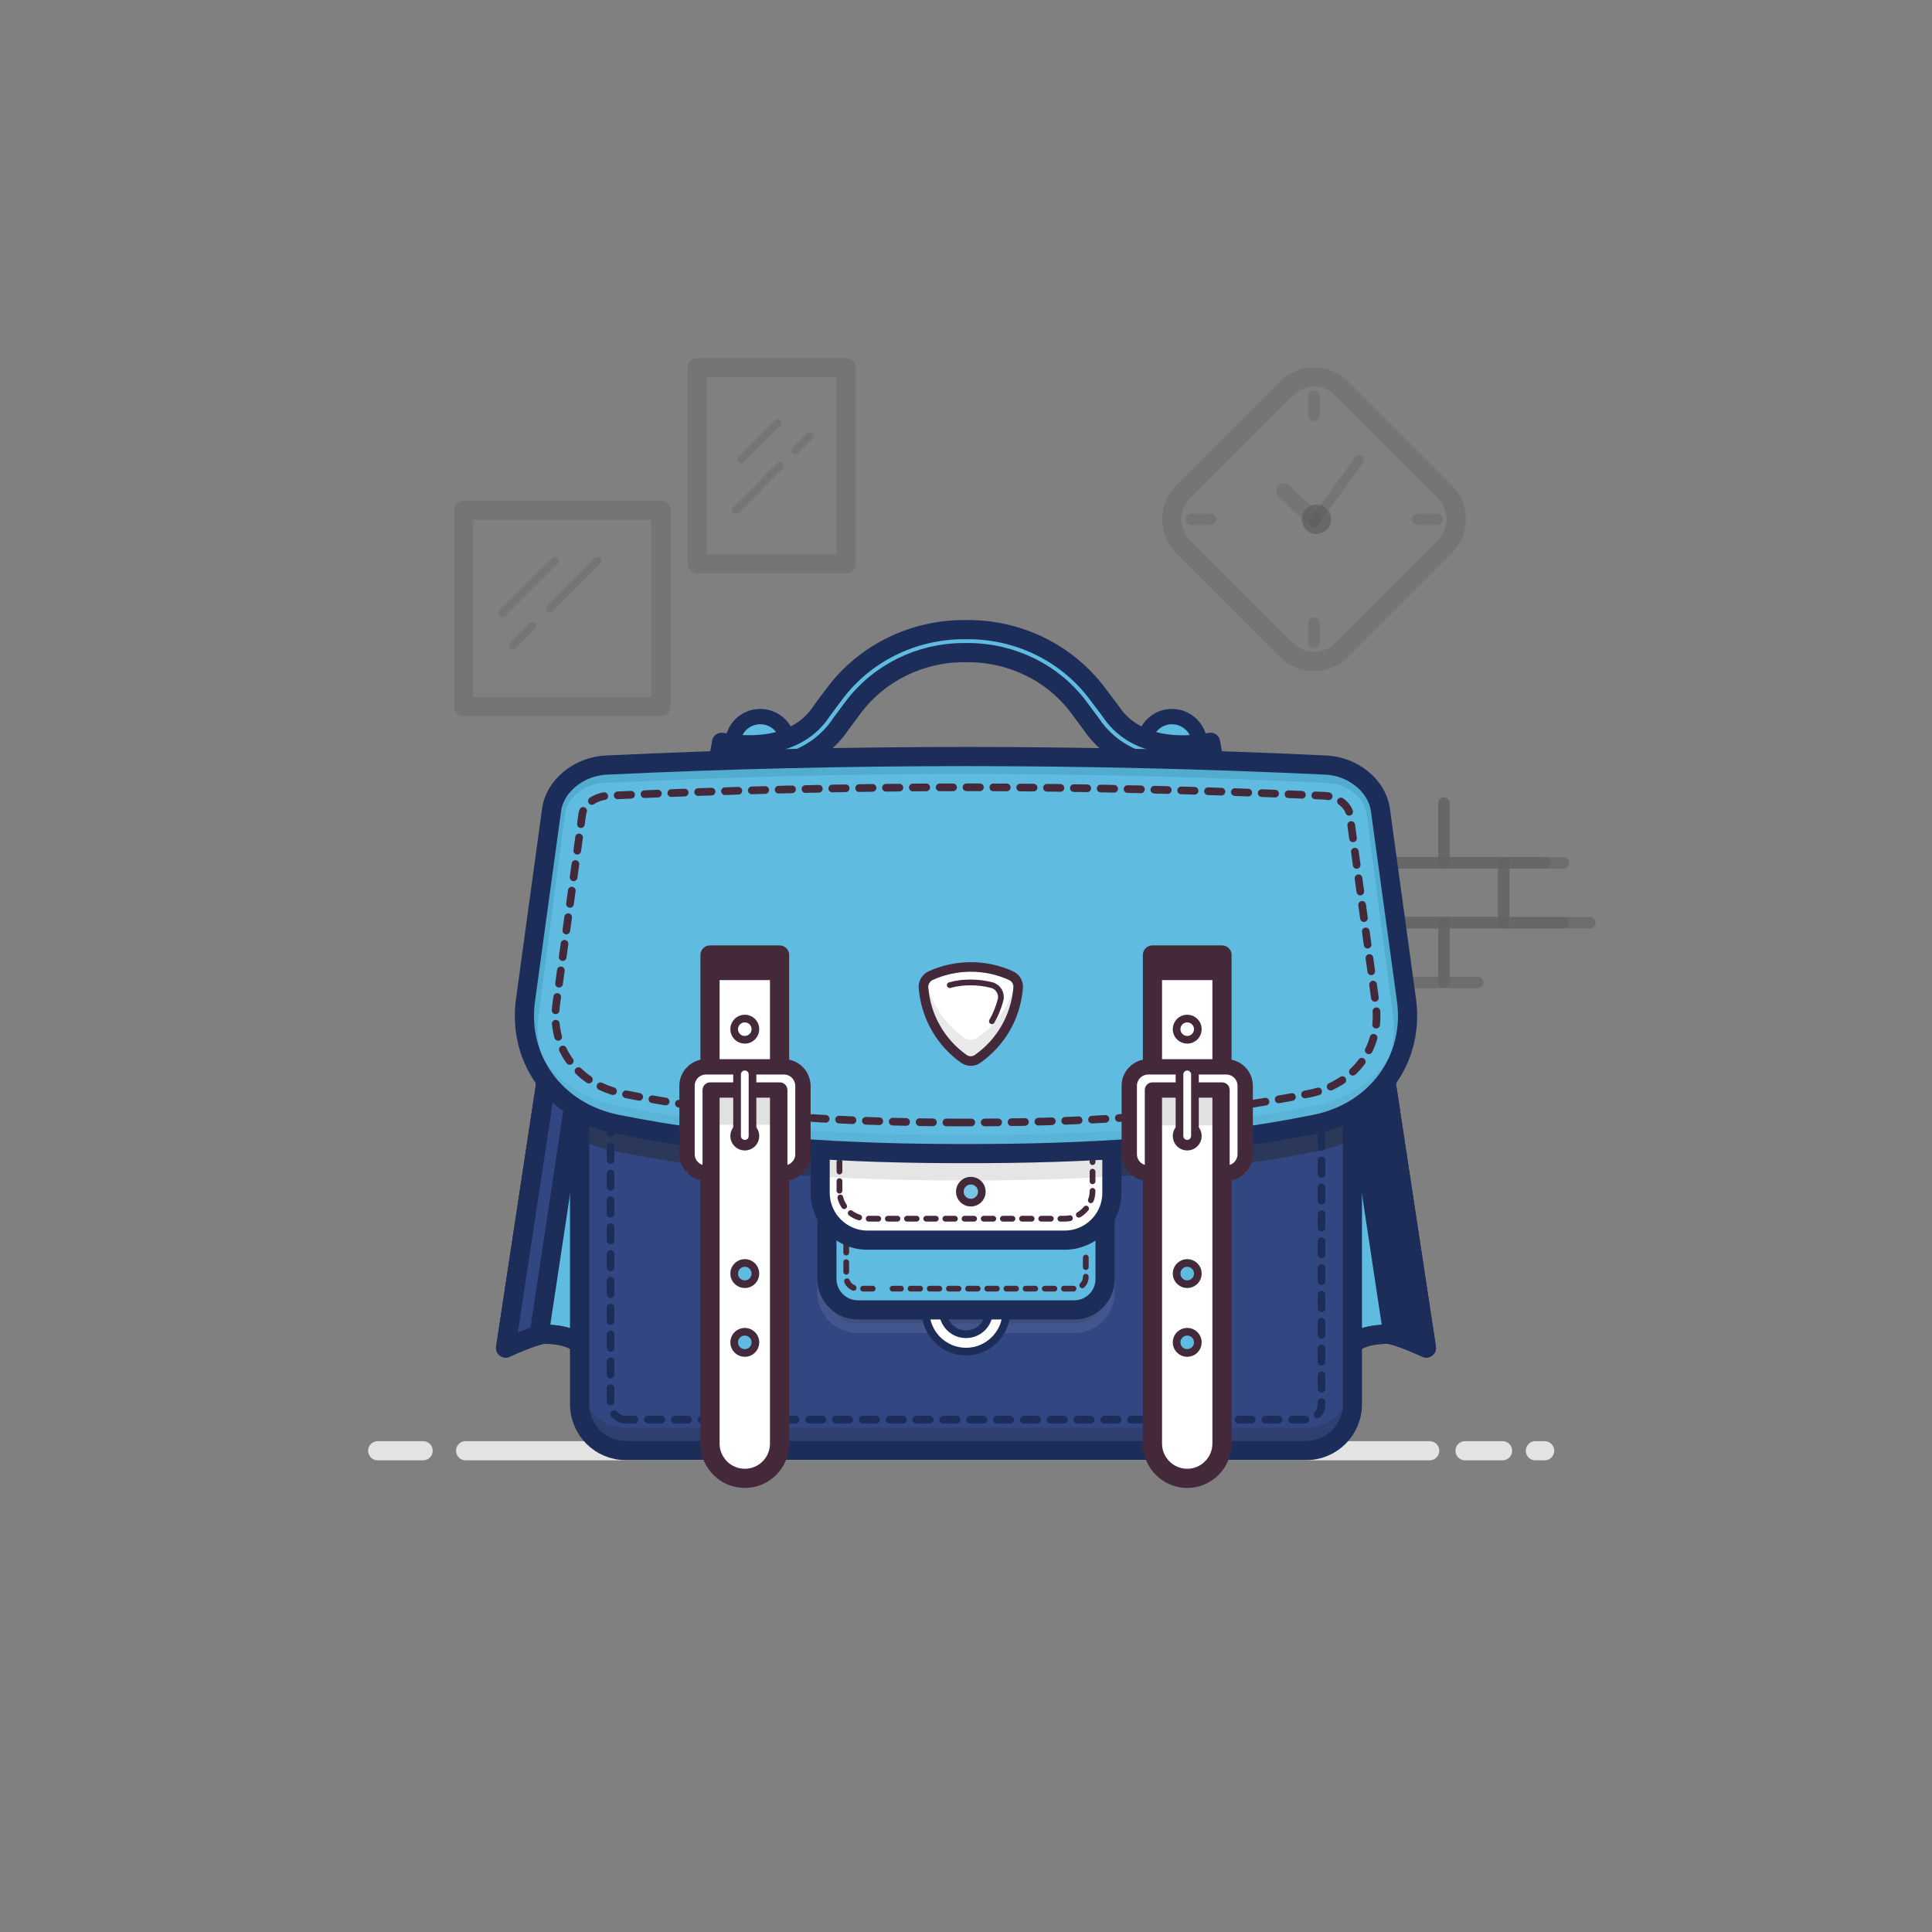 <svg width="262" height="262" viewBox="0 0 262 262" fill="none" xmlns="http://www.w3.org/2000/svg">
<rect x="0" y="0" width="262" height="262" fill="#808080" stroke="none"/>
<g clip-path="url(#clip0_199_5878)">
<g opacity="0.55">
<path opacity="0.55" d="M195.819 108.913V117.009H179.602" stroke="#474747" stroke-width="1.56" stroke-miterlimit="10" stroke-linecap="round" stroke-linejoin="round"/>
<path opacity="0.55" d="M212.01 117.009H195.818V108.913" stroke="#474747" stroke-width="1.56" stroke-miterlimit="10" stroke-linecap="round" stroke-linejoin="round"/>
<path opacity="0.55" d="M203.913 117.01H187.695V125.105H203.913V117.01Z" stroke="#474747" stroke-width="1.56" stroke-miterlimit="10" stroke-linecap="round" stroke-linejoin="round"/>
<path opacity="0.55" d="M200.403 133.227H195.818V125.132H212.01" stroke="#474747" stroke-width="1.56" stroke-miterlimit="10" stroke-linecap="round" stroke-linejoin="round"/>
<path opacity="0.55" d="M179.602 125.132H195.819V133.227H182.667" stroke="#474747" stroke-width="1.56" stroke-miterlimit="10" stroke-linecap="round" stroke-linejoin="round"/>
<path opacity="0.55" d="M174.072 117.01H187.696V125.132H179.6" stroke="#474747" stroke-width="1.56" stroke-miterlimit="10" stroke-linecap="round" stroke-linejoin="round"/>
<path opacity="0.55" d="M215.601 125.132H203.916V117.01H209.523" stroke="#474747" stroke-width="1.56" stroke-miterlimit="10" stroke-linecap="round" stroke-linejoin="round"/>
</g>
<g opacity="0.55">
<path opacity="0.55" d="M174.492 88.163L160.449 74.12C158.405 72.076 158.405 68.749 160.449 66.705L174.492 52.662C176.536 50.618 179.863 50.618 181.907 52.662L195.95 66.705C197.993 68.749 197.993 72.076 195.95 74.12L181.907 88.163C179.863 90.207 176.536 90.207 174.492 88.163Z" stroke="#333333" stroke-opacity="0.45" stroke-width="2.6" stroke-miterlimit="10" stroke-linecap="round" stroke-linejoin="round"/>
<path opacity="0.55" d="M178.186 56.33V53.763" stroke="#333333" stroke-opacity="0.45" stroke-width="1.56" stroke-miterlimit="10" stroke-linecap="round" stroke-linejoin="round"/>
<path opacity="0.55" d="M178.186 87.062V84.495" stroke="#333333" stroke-opacity="0.45" stroke-width="1.56" stroke-miterlimit="10" stroke-linecap="round" stroke-linejoin="round"/>
<path opacity="0.55" d="M192.281 70.426H194.849" stroke="#333333" stroke-opacity="0.45" stroke-width="1.56" stroke-miterlimit="10" stroke-linecap="round" stroke-linejoin="round"/>
<path opacity="0.55" d="M161.549 70.426H164.116" stroke="#333333" stroke-opacity="0.45" stroke-width="1.56" stroke-miterlimit="10" stroke-linecap="round" stroke-linejoin="round"/>
<path opacity="0.55" d="M178.185 70.425L174.098 66.6" stroke="#333333" stroke-opacity="0.45" stroke-width="2.08" stroke-miterlimit="10" stroke-linecap="round" stroke-linejoin="round"/>
<path opacity="0.55" d="M184.316 62.33L178.186 70.871" stroke="#333333" stroke-opacity="0.45" stroke-width="1.3" stroke-miterlimit="10" stroke-linecap="round" stroke-linejoin="round"/>
<path opacity="0.55" d="M178.526 72.417C179.626 72.417 180.518 71.525 180.518 70.425C180.518 69.326 179.626 68.434 178.526 68.434C177.427 68.434 176.535 69.326 176.535 70.425C176.535 71.525 177.427 72.417 178.526 72.417Z" fill="#333333"/>
</g>
<g opacity="0.55">
<path opacity="0.55" d="M89.629 69.194H62.879V95.813H89.629V69.194Z" stroke="#333333" stroke-opacity="0.45" stroke-width="2.6" stroke-miterlimit="10" stroke-linecap="round" stroke-linejoin="round"/>
<path opacity="0.55" d="M114.755 49.859H94.555V76.478H114.755V49.859Z" stroke="#333333" stroke-opacity="0.45" stroke-width="2.6" stroke-miterlimit="10" stroke-linecap="round" stroke-linejoin="round"/>
<path opacity="0.55" d="M68.117 83.185L75.27 76.032" stroke="#333333" stroke-opacity="0.45" stroke-width="1.04" stroke-miterlimit="10" stroke-linecap="round" stroke-linejoin="round"/>
<path opacity="0.55" d="M74.564 82.504L81.01 76.032" stroke="#333333" stroke-opacity="0.45" stroke-width="1.04" stroke-miterlimit="10" stroke-linecap="round" stroke-linejoin="round"/>
<path opacity="0.55" d="M69.535 87.534L72.155 84.888" stroke="#333333" stroke-opacity="0.45" stroke-width="1.04" stroke-miterlimit="10" stroke-linecap="round" stroke-linejoin="round"/>
<path opacity="0.55" d="M100.553 62.277L105.452 57.378" stroke="#333333" stroke-opacity="0.45" stroke-width="1.04" stroke-miterlimit="10" stroke-linecap="round" stroke-linejoin="round"/>
<path opacity="0.55" d="M107.863 61.072L109.75 59.185" stroke="#333333" stroke-opacity="0.45" stroke-width="1.04" stroke-miterlimit="10" stroke-linecap="round" stroke-linejoin="round"/>
<path opacity="0.55" d="M99.769 69.194L105.769 63.168" stroke="#333333" stroke-opacity="0.45" stroke-width="1.04" stroke-miterlimit="10" stroke-linecap="round" stroke-linejoin="round"/>
</g>
<path d="M198.676 196.736H203.759" stroke="#E3E3E3" stroke-width="2.6" stroke-miterlimit="10" stroke-linecap="round" stroke-linejoin="round"/>
<path d="M208.213 196.736H209.47" stroke="#E3E3E3" stroke-width="2.6" stroke-miterlimit="10" stroke-linecap="round" stroke-linejoin="round"/>
<path d="M63.143 196.736H193.881" stroke="#E3E3E3" stroke-width="2.6" stroke-miterlimit="10" stroke-linecap="round" stroke-linejoin="round"/>
<path d="M51.221 196.736H57.378" stroke="#E3E3E3" stroke-width="2.6" stroke-miterlimit="10" stroke-linecap="round" stroke-linejoin="round"/>
<path d="M99.35 100.922C99.35 98.853 101.026 97.176 103.096 97.176C105.166 97.176 106.843 98.853 106.843 100.922H99.35Z" fill="#60BBE0"/>
<path d="M99.35 100.922C99.35 98.853 101.026 97.176 103.096 97.176C105.166 97.176 106.843 98.853 106.843 100.922H99.35Z" fill="#60BBE0" stroke="#1D2D5A" stroke-width="2.08" stroke-miterlimit="10" stroke-linecap="round" stroke-linejoin="round"/>
<path d="M155.184 100.922C155.184 98.853 156.86 97.176 158.93 97.176C161 97.176 162.677 98.853 162.677 100.922H155.184Z" fill="#60BBE0"/>
<path d="M155.184 100.922C155.184 98.853 156.86 97.176 158.93 97.176C161 97.176 162.677 98.853 162.677 100.922H155.184Z" stroke="#1D2D5A" stroke-width="2.08" stroke-miterlimit="10" stroke-linecap="round" stroke-linejoin="round"/>
<path d="M160.449 104.145C154.973 104.145 150.545 102.049 147.951 98.145L146.274 95.892C142.816 91.255 137.209 88.504 131.314 88.504H130.685C124.79 88.504 119.21 91.255 115.725 95.892L114.048 98.145C110.826 103.018 104.721 105.062 97.307 103.752L97.857 100.66C101.472 101.289 108.049 101.604 111.455 96.39L111.507 96.311L113.21 94.032C117.271 88.609 123.795 85.386 130.685 85.386H131.314C138.205 85.386 144.729 88.609 148.79 94.032L150.571 96.39C153.977 101.604 160.553 101.315 164.169 100.66L164.719 103.752C163.226 104.014 161.811 104.145 160.449 104.145Z" fill="#60BBE0"/>
<path d="M160.449 104.145C154.973 104.145 150.545 102.049 147.951 98.145L146.274 95.892C142.816 91.255 137.209 88.504 131.314 88.504H130.685C124.79 88.504 119.21 91.255 115.725 95.892L114.048 98.145C110.826 103.018 104.721 105.062 97.307 103.752L97.857 100.66C101.472 101.289 108.049 101.604 111.455 96.39L111.507 96.311L113.21 94.032C117.271 88.609 123.795 85.386 130.685 85.386H131.314C138.205 85.386 144.729 88.609 148.79 94.032L150.571 96.39C153.977 101.604 160.553 101.315 164.169 100.66L164.719 103.752C163.226 104.014 161.811 104.145 160.449 104.145Z" stroke="#1D2D5A" stroke-width="2.6" stroke-miterlimit="10" stroke-linecap="round" stroke-linejoin="round"/>
<path d="M79.125 145.855H74.173L68.566 182.797C68.566 182.797 72.523 180.937 73.859 180.937C78.103 180.937 79.151 182.797 79.151 182.797V145.855H79.125Z" fill="#60BBE0"/>
<path d="M79.125 145.855H74.173L68.566 182.797C68.566 182.797 72.523 180.937 73.859 180.937C78.103 180.937 79.151 182.797 79.151 182.797V145.855H79.125Z" stroke="#43293A" stroke-width="2.6" stroke-miterlimit="10" stroke-linecap="round" stroke-linejoin="round"/>
<path d="M79.125 145.855H74.173L68.566 182.797C68.566 182.797 72.523 180.937 73.859 180.937C78.103 180.937 79.151 182.797 79.151 182.797V145.855H79.125Z" stroke="#1D2D5A" stroke-width="2.6" stroke-miterlimit="10" stroke-linecap="round" stroke-linejoin="round"/>
<path d="M78.417 145.855H74.199L68.592 182.797C68.592 182.797 71.421 181.487 73.098 181.068L78.417 145.855Z" fill="#324782"/>
<path d="M78.417 145.855H74.199L68.592 182.797C68.592 182.797 71.421 181.487 73.098 181.068L78.417 145.855Z" stroke="#1D2D5A" stroke-width="2.6" stroke-miterlimit="10" stroke-linecap="round" stroke-linejoin="round"/>
<path d="M182.878 145.855H187.83L193.436 182.797C193.436 182.797 189.48 180.937 188.144 180.937C183.9 180.937 182.852 182.797 182.852 182.797V145.855H182.878Z" fill="#60BBE0"/>
<path d="M182.878 145.855H187.83L193.436 182.797C193.436 182.797 189.48 180.937 188.144 180.937C183.9 180.937 182.852 182.797 182.852 182.797V145.855H182.878Z" stroke="#43293A" stroke-width="2.6" stroke-miterlimit="10" stroke-linecap="round" stroke-linejoin="round"/>
<path d="M182.878 145.855H187.83L193.436 182.797C193.436 182.797 189.48 180.937 188.144 180.937C183.9 180.937 182.852 182.797 182.852 182.797V145.855H182.878Z" stroke="#1D2D5A" stroke-width="2.6" stroke-miterlimit="10" stroke-linecap="round" stroke-linejoin="round"/>
<path d="M183.584 145.855H187.802L193.409 182.797C193.409 182.797 190.579 181.487 188.903 181.068L183.584 145.855Z" fill="#1D2D5A"/>
<path d="M183.584 145.855H187.802L193.409 182.797C193.409 182.797 190.579 181.487 188.903 181.068L183.584 145.855Z" stroke="#1D2D5A" stroke-width="2.6" stroke-miterlimit="10" stroke-linecap="round" stroke-linejoin="round"/>
<path d="M177.059 196.579H84.835C81.35 196.579 78.547 193.775 78.547 190.291V124.791H183.347V190.291C183.347 193.775 180.543 196.579 177.059 196.579Z" fill="#324782"/>
<path opacity="0.48" d="M145.671 179.47H116.327C114.021 179.47 112.135 177.584 112.135 175.278V164.615H149.863V175.278C149.863 177.61 147.976 179.47 145.671 179.47Z" fill="#2C385A" stroke="white" stroke-opacity="0.17" stroke-width="2.6" stroke-miterlimit="10"/>
<path d="M134.119 177.819C134.119 179.549 132.73 180.937 131.001 180.937C129.272 180.937 127.883 179.549 127.883 177.819H125.525C125.525 180.832 127.988 183.295 131.001 183.295C134.014 183.295 136.477 180.832 136.477 177.819H134.119Z" fill="white"/>
<path d="M134.119 177.819C134.119 179.549 132.73 180.937 131.001 180.937C129.272 180.937 127.883 179.549 127.883 177.819H125.525C125.525 180.832 127.988 183.295 131.001 183.295C134.014 183.295 136.477 180.832 136.477 177.819H134.119Z" stroke="#1D2D5A" stroke-width="1.04" stroke-miterlimit="10" stroke-linecap="round" stroke-linejoin="round"/>
<path opacity="0.48" d="M177.112 193.618H84.888C81.403 193.618 78.6 190.815 78.6 187.33V190.422C78.6 193.906 81.403 196.71 84.888 196.71H177.112C180.596 196.71 183.4 193.906 183.4 190.422V187.33C183.4 190.815 180.596 193.618 177.112 193.618Z" fill="#2C385A"/>
<path d="M183.4 154.554V125.97H78.6V154.554C80.014 155.235 81.534 155.733 83.158 156.074C96.809 158.825 111.743 160.108 130.161 160.108H131.838C150.257 160.108 165.191 158.825 178.841 156.074C180.465 155.733 181.985 155.235 183.4 154.554Z" fill="#2C385A"/>
<path d="M145.671 177.636H116.327C114.021 177.636 112.135 175.75 112.135 173.444V162.781H149.863V173.444C149.863 175.776 147.976 177.636 145.671 177.636Z" fill="#60BBE0"/>
<path opacity="0.45" d="M112.135 168.597C113.576 169.96 115.515 170.798 117.637 170.798H144.361C146.483 170.798 148.422 169.96 149.863 168.597V163.829H112.135V168.597Z" fill="#60BBE0"/>
<path d="M118.345 174.754H116.328C115.463 174.754 114.756 174.047 114.756 173.182V165.139" stroke="#43293A" stroke-width="0.78" stroke-miterlimit="10" stroke-linecap="round" stroke-linejoin="round" stroke-dasharray="1.3 1.3"/>
<path d="M147.243 170.536V173.182C147.243 174.047 146.536 174.754 145.671 174.754H121.043" stroke="#43293A" stroke-width="0.78" stroke-miterlimit="10" stroke-linecap="round" stroke-linejoin="round" stroke-dasharray="1.3 1.3"/>
<path d="M145.671 177.636H116.327C114.021 177.636 112.135 175.75 112.135 173.444V162.781H149.863V173.444C149.863 175.776 147.976 177.636 145.671 177.636Z" stroke="#1D2D5A" stroke-width="2.6" stroke-miterlimit="10" stroke-linecap="round" stroke-linejoin="round"/>
<path d="M144.364 168.178H117.64C114.103 168.178 111.221 165.296 111.221 161.759V155.366H150.783V161.785C150.783 165.322 147.901 168.178 144.364 168.178Z" fill="white"/>
<path opacity="0.84" d="M111.221 159.558C117.142 159.899 123.404 160.082 130.163 160.082H131.84C138.574 160.082 144.861 159.899 150.783 159.558V155.366H111.221V159.558Z" fill="#E1E1E1"/>
<path d="M144.364 168.178H117.64C114.103 168.178 111.221 165.296 111.221 161.759V155.366H150.783V161.785C150.783 165.322 147.901 168.178 144.364 168.178Z" stroke="#1D2D5A" stroke-width="2.6" stroke-miterlimit="10" stroke-linecap="round" stroke-linejoin="round"/>
<path d="M113.84 161.471V156.545H148.162V161.471C148.162 163.567 146.459 165.27 144.363 165.27H117.639C115.543 165.27 113.84 163.567 113.84 161.471Z" stroke="#43293A" stroke-width="0.78" stroke-miterlimit="10" stroke-linecap="round" stroke-linejoin="round" stroke-dasharray="1.3 1.3"/>
<path d="M177.112 196.71H84.888C81.403 196.71 78.6 193.906 78.6 190.422V124.922H183.4V190.422C183.4 193.906 180.596 196.71 177.112 196.71Z" stroke="#1D2D5A" stroke-width="2.6" stroke-miterlimit="10" stroke-linecap="round" stroke-linejoin="round"/>
<path d="M84.889 192.518C83.736 192.518 82.793 191.575 82.793 190.422V129.114H179.209V190.422C179.209 191.575 178.266 192.518 177.113 192.518H84.889Z" stroke="#1D2D5A" stroke-width="1.04" stroke-miterlimit="10" stroke-linecap="round" stroke-linejoin="round" stroke-dasharray="1.82 1.82"/>
<path d="M74.8 109.83L71.263 135.637C70.163 143.628 75.298 150.781 83.656 152.458C99.061 155.549 114.991 156.466 130.999 156.44C147.007 156.466 162.937 155.576 178.342 152.458C186.7 150.781 191.835 143.628 190.735 135.637L187.198 109.83C186.753 106.582 183.53 103.935 179.836 103.752C147.243 102.206 114.781 102.206 82.188 103.752C78.494 103.935 75.245 106.582 74.8 109.83Z" fill="#60BBE0"/>
<path opacity="0.55" d="M190.735 135.637L187.198 109.83C186.753 106.582 183.53 103.935 179.836 103.752C147.243 102.206 114.781 102.206 82.188 103.752C78.494 103.935 75.272 106.582 74.826 109.83L71.263 135.637C70.163 143.628 75.298 150.781 83.656 152.458C99.061 155.549 114.991 156.466 130.999 156.44C147.007 156.466 162.937 155.576 178.342 152.458C186.674 150.781 191.809 143.628 190.735 135.637ZM178.316 152.536C164.849 155.366 150.099 156.676 131.837 156.676H130.134C111.873 156.676 97.122 155.366 83.656 152.536C76.555 151.043 72.101 144.755 73.045 137.602L76.608 110.433C76.896 108.206 79.228 106.32 81.795 106.189C98.144 105.376 114.676 104.957 130.973 104.957C147.269 104.957 163.828 105.376 180.15 106.189C182.718 106.32 185.05 108.232 185.338 110.433L188.901 137.602C189.897 144.755 185.416 151.043 178.316 152.536Z" fill="#48A0C3"/>
<path opacity="0.45" d="M178.344 149.943C162.939 153.034 147.009 153.951 131.001 153.925C114.993 153.951 99.063 153.06 83.657 149.943C76.505 148.502 71.71 143.052 71.16 136.502C70.531 144.152 75.588 150.833 83.657 152.458C99.063 155.549 114.993 156.466 131.001 156.44C147.009 156.466 162.939 155.576 178.344 152.458C186.388 150.833 191.444 144.152 190.842 136.502C190.291 143.052 185.497 148.502 178.344 149.943Z" fill="#53ACD0"/>
<path d="M74.8 109.83L71.263 135.637C70.163 143.628 75.298 150.781 83.656 152.458C99.061 155.549 114.991 156.466 130.999 156.44C147.007 156.466 162.937 155.576 178.342 152.458C186.7 150.781 191.835 143.628 190.735 135.637L187.198 109.83C186.753 106.582 183.53 103.935 179.836 103.752C147.243 102.206 114.781 102.206 82.188 103.752C78.494 103.935 75.245 106.582 74.8 109.83Z" stroke="#1D2D5A" stroke-width="2.6" stroke-miterlimit="10" stroke-linecap="round" stroke-linejoin="round"/>
<path d="M130.161 152.222C112.214 152.222 97.699 150.99 84.494 148.318C78.337 147.087 74.617 142.082 75.429 136.187L78.966 110.38C79.123 109.28 80.564 108.022 82.372 107.918C98.511 107.158 114.886 106.765 130.999 106.765C147.112 106.765 163.461 107.158 179.626 107.918C181.46 107.996 182.875 109.28 183.032 110.38L186.569 136.187C187.382 142.109 183.661 147.087 177.504 148.318C164.299 150.99 149.785 152.222 131.838 152.222H130.161Z" stroke="#43293A" stroke-width="1.04" stroke-linecap="round" stroke-linejoin="round" stroke-dasharray="1.82 1.82"/>
<path d="M101.001 200.483C98.407 200.483 96.285 198.361 96.285 195.767V129.507H105.717V195.767C105.717 198.361 103.621 200.483 101.001 200.483Z" fill="white"/>
<path d="M105.717 129.507H96.285V132.913H105.717V129.507Z" fill="#43293A"/>
<path opacity="0.78" d="M105.717 147.821H96.285V152.537H105.717V147.821Z" fill="#D9D9D9"/>
<path d="M101.001 200.483C98.407 200.483 96.285 198.361 96.285 195.767V129.507H105.717V195.767C105.717 198.361 103.621 200.483 101.001 200.483Z" stroke="#43293A" stroke-width="2.6" stroke-miterlimit="10" stroke-linecap="round" stroke-linejoin="round"/>
<path d="M93.141 144.677V159.087H96.285V155.943V154.659V147.821H105.717V154.659V155.943V159.087H108.861V144.677H93.141Z" fill="white"/>
<path d="M106.32 144.677H95.736C94.321 144.677 93.168 145.829 93.168 147.244V156.519C93.168 157.934 94.321 159.087 95.736 159.087H96.312V155.943V152.537V147.821H105.744V152.537V155.943V159.087H106.32C107.735 159.087 108.888 157.934 108.888 156.519V147.244C108.862 145.829 107.735 144.677 106.32 144.677Z" stroke="#43293A" stroke-width="2.08" stroke-miterlimit="10" stroke-linecap="round" stroke-linejoin="round"/>
<path d="M101.002 141.009C101.798 141.009 102.443 140.364 102.443 139.568C102.443 138.772 101.798 138.127 101.002 138.127C100.206 138.127 99.561 138.772 99.561 139.568C99.561 140.364 100.206 141.009 101.002 141.009Z" fill="white"/>
<path d="M101.002 141.009C101.798 141.009 102.443 140.364 102.443 139.568C102.443 138.772 101.798 138.127 101.002 138.127C100.206 138.127 99.561 138.772 99.561 139.568C99.561 140.364 100.206 141.009 101.002 141.009Z" stroke="#43293A" stroke-width="1.04" stroke-miterlimit="10" stroke-linecap="round" stroke-linejoin="round"/>
<path d="M101.002 155.104C101.798 155.104 102.443 154.459 102.443 153.663C102.443 152.867 101.798 152.222 101.002 152.222C100.206 152.222 99.561 152.867 99.561 153.663C99.561 154.459 100.206 155.104 101.002 155.104Z" fill="white"/>
<path d="M101.002 155.497C101.798 155.497 102.443 154.852 102.443 154.056C102.443 153.26 101.798 152.615 101.002 152.615C100.206 152.615 99.561 153.26 99.561 154.056C99.561 154.852 100.206 155.497 101.002 155.497Z" stroke="#43293A" stroke-width="1.04" stroke-miterlimit="10" stroke-linecap="round" stroke-linejoin="round"/>
<path d="M101.002 174.152C101.798 174.152 102.443 173.507 102.443 172.711C102.443 171.915 101.798 171.27 101.002 171.27C100.206 171.27 99.561 171.915 99.561 172.711C99.561 173.507 100.206 174.152 101.002 174.152Z" fill="#60BBE0"/>
<path d="M101.002 174.152C101.798 174.152 102.443 173.507 102.443 172.711C102.443 171.915 101.798 171.27 101.002 171.27C100.206 171.27 99.561 171.915 99.561 172.711C99.561 173.507 100.206 174.152 101.002 174.152Z" stroke="#43293A" stroke-width="1.04" stroke-miterlimit="10" stroke-linecap="round" stroke-linejoin="round"/>
<path d="M101.002 183.479C101.798 183.479 102.443 182.834 102.443 182.038C102.443 181.242 101.798 180.597 101.002 180.597C100.206 180.597 99.561 181.242 99.561 182.038C99.561 182.834 100.206 183.479 101.002 183.479Z" fill="#60BBE0"/>
<path d="M101.002 183.479C101.798 183.479 102.443 182.834 102.443 182.038C102.443 181.242 101.798 180.597 101.002 180.597C100.206 180.597 99.561 181.242 99.561 182.038C99.561 182.834 100.206 183.479 101.002 183.479Z" stroke="#43293A" stroke-width="1.04" stroke-miterlimit="10" stroke-linecap="round" stroke-linejoin="round"/>
<path d="M101.001 155.104C100.425 155.104 99.953 154.633 99.953 154.056V145.699C99.953 145.122 100.425 144.651 101.001 144.651C101.578 144.651 102.049 145.122 102.049 145.699V154.056C102.049 154.659 101.604 155.104 101.001 155.104Z" fill="white"/>
<path d="M101.001 155.104C100.425 155.104 99.953 154.633 99.953 154.056V145.699C99.953 145.122 100.425 144.651 101.001 144.651C101.578 144.651 102.049 145.122 102.049 145.699V154.056C102.049 154.659 101.604 155.104 101.001 155.104Z" stroke="#43293A" stroke-width="1.04" stroke-miterlimit="10" stroke-linecap="round" stroke-linejoin="round"/>
<path d="M160.999 200.483C158.405 200.483 156.283 198.361 156.283 195.767V129.507H165.715V195.767C165.715 198.361 163.593 200.483 160.999 200.483Z" fill="white"/>
<path opacity="0.78" d="M165.401 147.899H155.969V152.615H165.401V147.899Z" fill="#D9D9D9"/>
<path d="M160.999 200.483C158.405 200.483 156.283 198.361 156.283 195.767V129.507H165.715V195.767C165.715 198.361 163.593 200.483 160.999 200.483Z" stroke="#43293A" stroke-width="2.6" stroke-miterlimit="10" stroke-linecap="round" stroke-linejoin="round"/>
<path d="M153.141 144.677V159.087H156.285V155.943V154.659V147.821H165.717V154.659V155.943V159.087H168.861V144.677H153.141Z" fill="white"/>
<path d="M166.293 144.677H155.708C154.293 144.677 153.141 145.829 153.141 147.244V156.519C153.141 157.934 154.293 159.087 155.708 159.087H156.285V155.943V152.537V147.821H165.717V152.537V155.943V159.087H166.293C167.708 159.087 168.861 157.934 168.861 156.519V147.244C168.861 145.829 167.708 144.677 166.293 144.677Z" stroke="#43293A" stroke-width="2.08" stroke-miterlimit="10" stroke-linecap="round" stroke-linejoin="round"/>
<path d="M161 141.009C161.796 141.009 162.441 140.364 162.441 139.568C162.441 138.772 161.796 138.127 161 138.127C160.204 138.127 159.559 138.772 159.559 139.568C159.559 140.364 160.204 141.009 161 141.009Z" fill="white"/>
<path d="M161 141.009C161.796 141.009 162.441 140.364 162.441 139.568C162.441 138.772 161.796 138.127 161 138.127C160.204 138.127 159.559 138.772 159.559 139.568C159.559 140.364 160.204 141.009 161 141.009Z" stroke="#43293A" stroke-width="1.04" stroke-miterlimit="10" stroke-linecap="round" stroke-linejoin="round"/>
<path d="M161 155.104C161.796 155.104 162.441 154.459 162.441 153.663C162.441 152.867 161.796 152.222 161 152.222C160.204 152.222 159.559 152.867 159.559 153.663C159.559 154.459 160.204 155.104 161 155.104Z" fill="white"/>
<path d="M161 155.497C161.796 155.497 162.441 154.852 162.441 154.056C162.441 153.26 161.796 152.615 161 152.615C160.204 152.615 159.559 153.26 159.559 154.056C159.559 154.852 160.204 155.497 161 155.497Z" stroke="#43293A" stroke-width="1.04" stroke-miterlimit="10" stroke-linecap="round" stroke-linejoin="round"/>
<path d="M161 174.152C161.796 174.152 162.441 173.507 162.441 172.711C162.441 171.915 161.796 171.27 161 171.27C160.204 171.27 159.559 171.915 159.559 172.711C159.559 173.507 160.204 174.152 161 174.152Z" fill="#60BBE0"/>
<path d="M161 174.152C161.796 174.152 162.441 173.507 162.441 172.711C162.441 171.915 161.796 171.27 161 171.27C160.204 171.27 159.559 171.915 159.559 172.711C159.559 173.507 160.204 174.152 161 174.152Z" stroke="#43293A" stroke-width="1.04" stroke-miterlimit="10" stroke-linecap="round" stroke-linejoin="round"/>
<path d="M161 183.479C161.796 183.479 162.441 182.834 162.441 182.038C162.441 181.242 161.796 180.597 161 180.597C160.204 180.597 159.559 181.242 159.559 182.038C159.559 182.834 160.204 183.479 161 183.479Z" fill="#60BBE0"/>
<path d="M161 183.479C161.796 183.479 162.441 182.834 162.441 182.038C162.441 181.242 161.796 180.597 161 180.597C160.204 180.597 159.559 181.242 159.559 182.038C159.559 182.834 160.204 183.479 161 183.479Z" stroke="#43293A" stroke-width="1.04" stroke-miterlimit="10" stroke-linecap="round" stroke-linejoin="round"/>
<path d="M160.999 155.104C160.423 155.104 159.951 154.633 159.951 154.056V145.699C159.951 145.122 160.423 144.651 160.999 144.651C161.576 144.651 162.047 145.122 162.047 145.699V154.056C162.021 154.659 161.576 155.104 160.999 155.104Z" fill="white"/>
<path d="M160.999 155.104C160.423 155.104 159.951 154.633 159.951 154.056V145.699C159.951 145.122 160.423 144.651 160.999 144.651C161.576 144.651 162.047 145.122 162.047 145.699V154.056C162.021 154.659 161.576 155.104 160.999 155.104Z" stroke="#43293A" stroke-width="1.04" stroke-miterlimit="10" stroke-linecap="round" stroke-linejoin="round"/>
<path d="M165.715 129.507H156.283V132.913H165.715V129.507Z" fill="#43293A"/>
<path opacity="0.84" d="M131.656 163.095C132.48 163.095 133.149 162.427 133.149 161.602C133.149 160.777 132.48 160.108 131.656 160.108C130.831 160.108 130.162 160.777 130.162 161.602C130.162 162.427 130.831 163.095 131.656 163.095Z" fill="#60BBE0"/>
<path d="M131.656 163.095C132.48 163.095 133.149 162.427 133.149 161.602C133.149 160.777 132.48 160.108 131.656 160.108C130.831 160.108 130.162 160.777 130.162 161.602C130.162 162.427 130.831 163.095 131.656 163.095Z" stroke="#43293A" stroke-width="1.04" stroke-miterlimit="10" stroke-linecap="round" stroke-linejoin="round"/>
<path d="M138.073 133.934C138.126 133.253 137.733 132.598 137.104 132.31C135.453 131.55 133.593 131.131 131.654 131.131C129.715 131.131 127.855 131.55 126.205 132.31C125.576 132.598 125.183 133.253 125.235 133.934C125.55 137.917 127.619 141.401 130.685 143.576C131.261 143.995 132.021 143.995 132.597 143.576C135.689 141.401 137.759 137.917 138.073 133.934Z" fill="white"/>
<path opacity="0.75" d="M132.624 140.694C132.048 141.113 131.288 141.113 130.711 140.694C128.118 138.86 126.257 136.083 125.55 132.886C125.34 133.175 125.236 133.541 125.262 133.934C125.576 137.917 127.646 141.401 130.711 143.576C131.288 143.995 132.048 143.995 132.624 143.576C135.689 141.375 137.785 137.917 138.074 133.934C138.1 133.568 137.995 133.201 137.785 132.886C137.078 136.109 135.192 138.86 132.624 140.694Z" fill="#E1E1E1"/>
<path d="M138.073 133.934C138.126 133.253 137.733 132.598 137.104 132.31C135.453 131.55 133.593 131.131 131.654 131.131C129.715 131.131 127.855 131.55 126.205 132.31C125.576 132.598 125.183 133.253 125.235 133.934C125.55 137.917 127.619 141.401 130.685 143.576C131.261 143.995 132.021 143.995 132.597 143.576C135.689 141.401 137.759 137.917 138.073 133.934Z" stroke="#43293A" stroke-width="1.3" stroke-miterlimit="10" stroke-linecap="round" stroke-linejoin="round"/>
<path d="M128.799 133.594C129.716 133.332 130.685 133.227 131.655 133.227C132.624 133.227 133.593 133.358 134.51 133.594C135.375 133.83 135.899 134.72 135.689 135.585C135.427 136.607 135.034 137.576 134.51 138.493" stroke="#43293A" stroke-width="0.78" stroke-miterlimit="10" stroke-linecap="round" stroke-linejoin="round"/>
</g>
<defs>
<clipPath id="clip0_199_5878">
<rect width="262" height="262" fill="white"/>
</clipPath>
</defs>
</svg>
